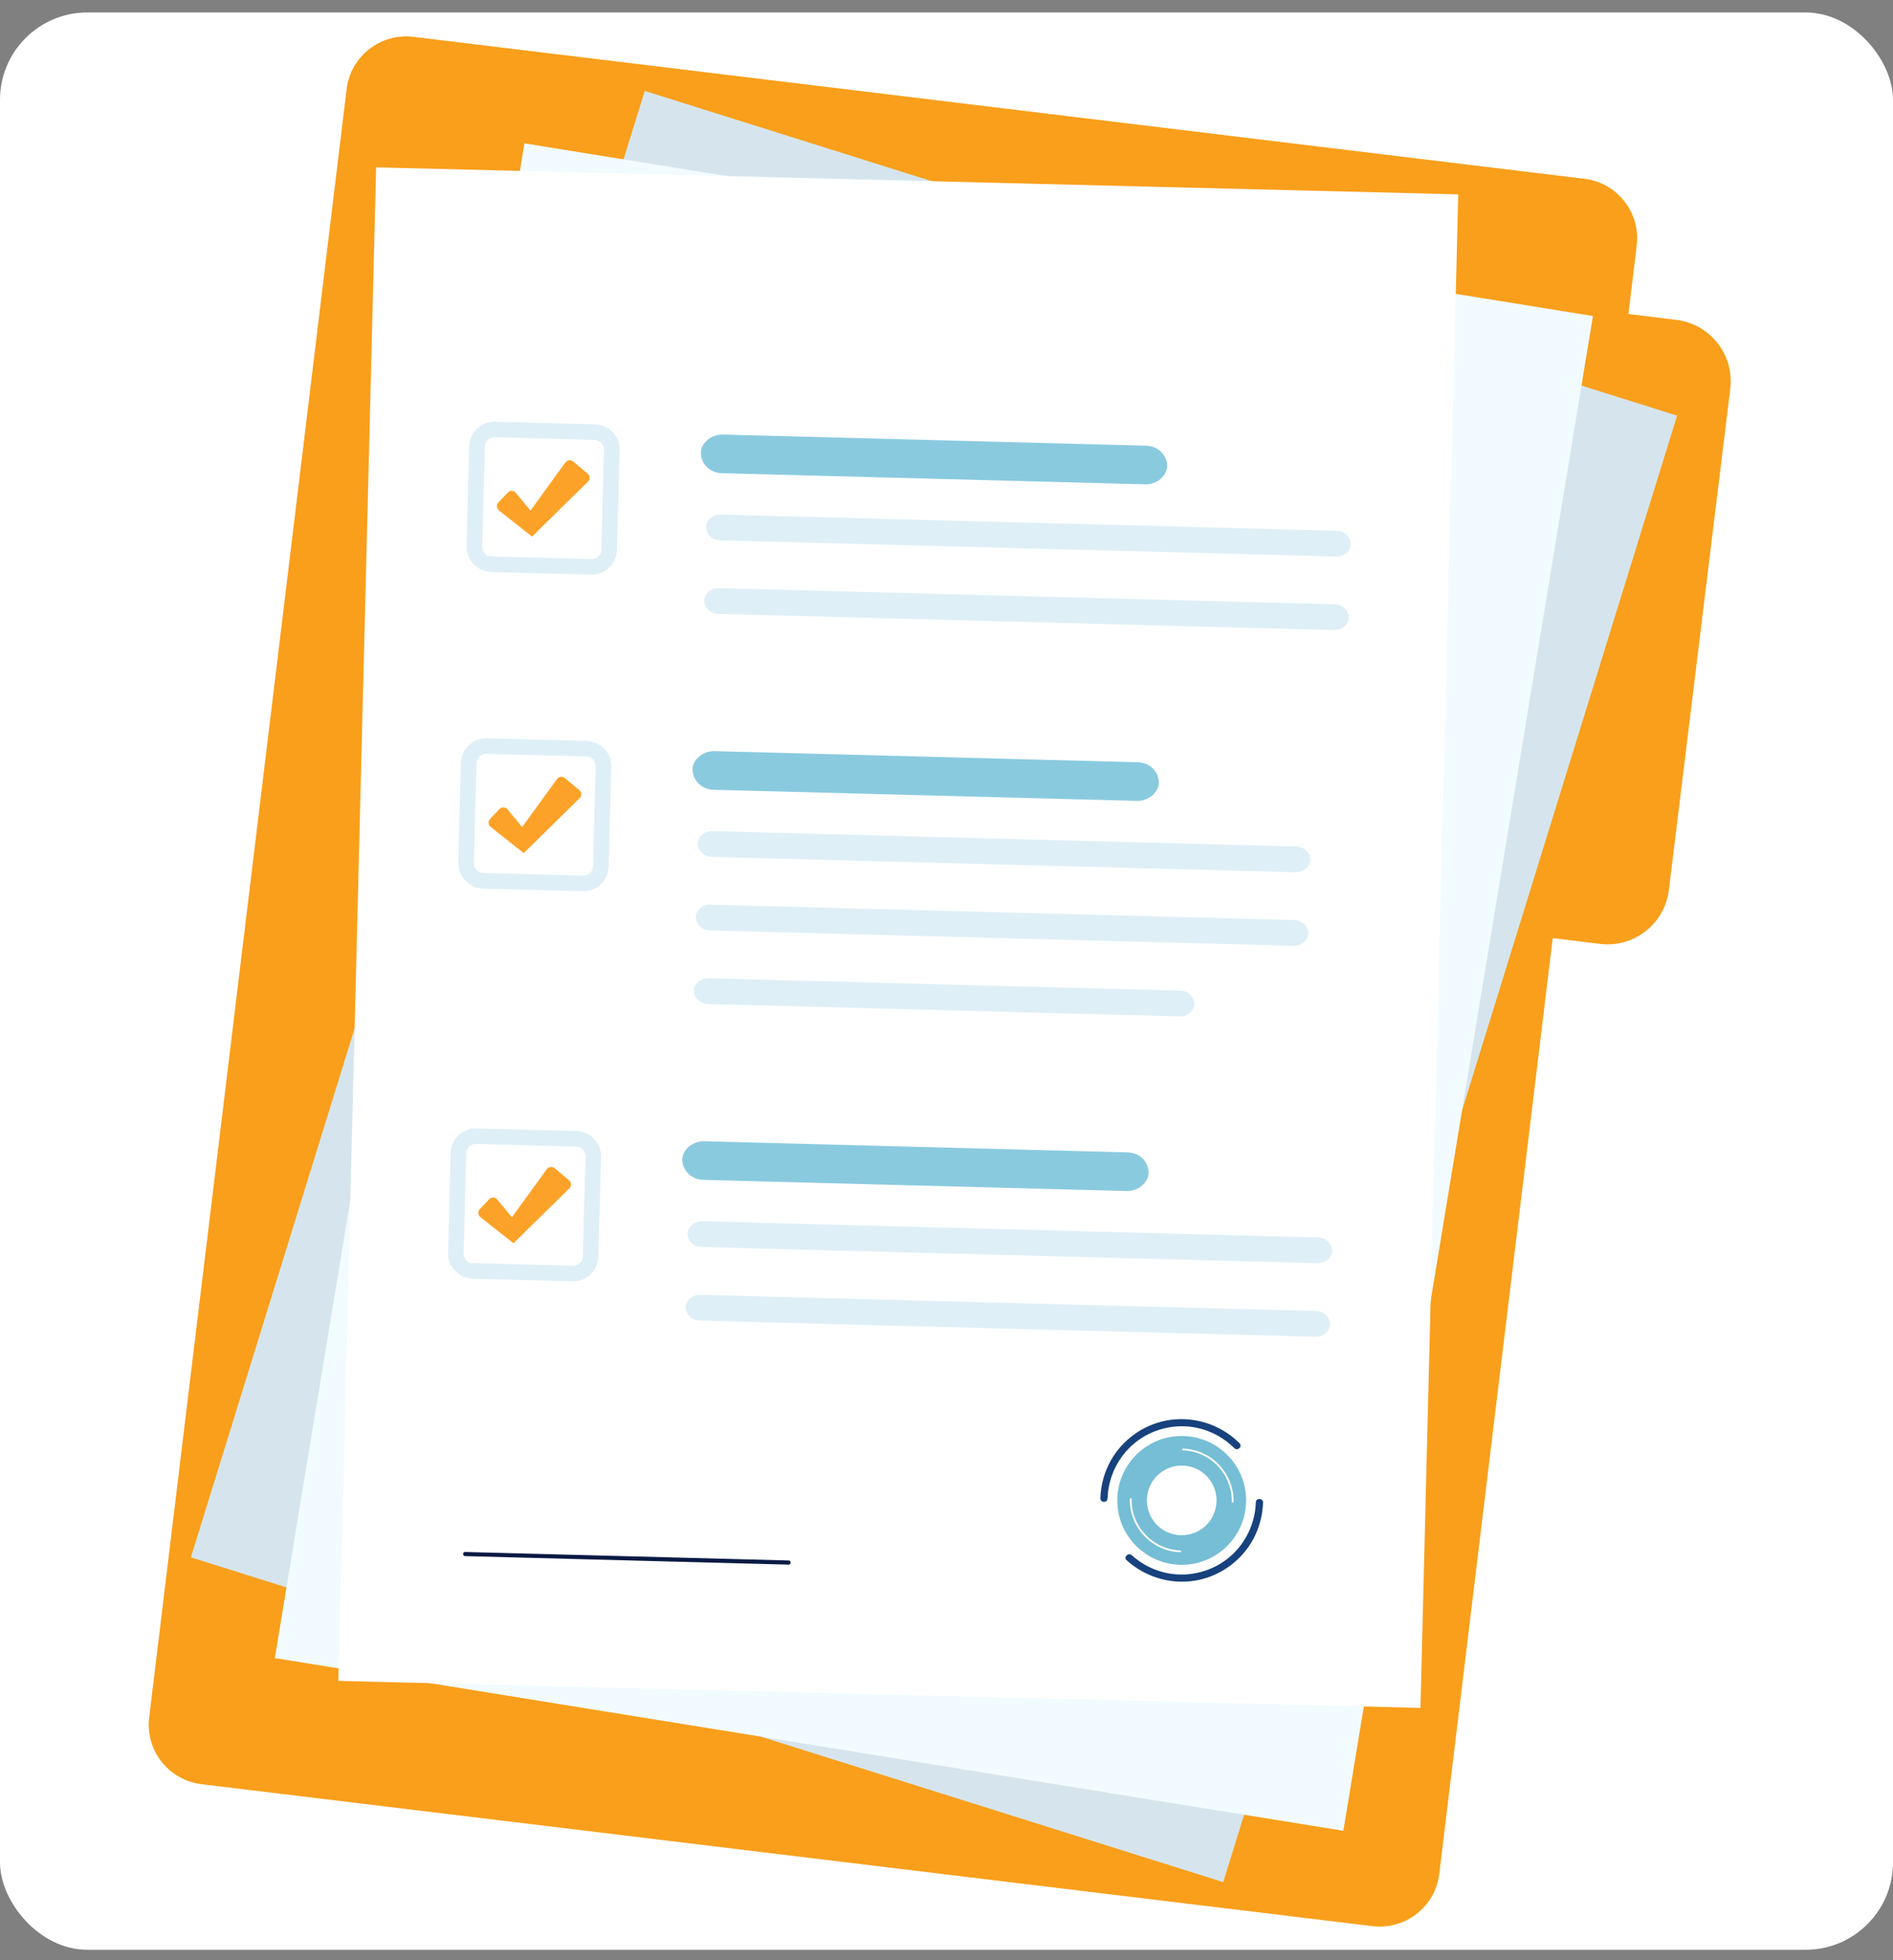 <svg width="140" height="145" viewBox="0 0 140 145" fill="none" xmlns="http://www.w3.org/2000/svg">
<rect x="0" y="0" width="140" height="145" fill="#808080" stroke="none"/>
<g clip-path="url(#clip0_2184_8660)">
<rect y="0.921" width="140" height="143.307" rx="6.462" fill="white"/>
<g clip-path="url(#clip1_2184_8660)">
<path d="M123.981 23.663L120.433 23.228L121.047 18.162C121.342 15.729 119.609 13.52 117.177 13.225L30.571 2.725C28.139 2.43 25.929 4.163 25.634 6.595L11.032 127.043C10.737 129.475 12.47 131.685 14.901 131.98L101.507 142.48C103.939 142.775 106.149 141.042 106.444 138.61L114.835 69.394L118.327 69.821C120.835 70.129 123.117 68.344 123.425 65.835L127.965 28.76C128.272 26.252 126.487 23.97 123.979 23.663H123.981Z" fill="#F99F1B"/>
<path d="M90.466 139.223L124.032 30.746L47.683 6.724L14.117 115.201L90.466 139.223Z" fill="#D6E5ED"/>
<path d="M99.35 135.425L117.808 23.378L38.785 10.605L20.327 122.651L99.35 135.425Z" fill="#F2FBFF"/>
<path d="M27.816 12.38L25.021 124.337L105.052 126.335L107.847 14.378L27.816 12.38Z" fill="white"/>
<path d="M34.394 115.108C37.097 115.179 39.801 115.25 42.505 115.322C46.792 115.434 51.08 115.546 55.367 115.66C56.352 115.685 57.336 115.712 58.321 115.737C58.518 115.742 58.526 115.437 58.329 115.431C55.625 115.36 52.922 115.289 50.218 115.218C45.931 115.106 41.643 114.993 37.355 114.88C36.371 114.854 35.386 114.828 34.402 114.803C34.205 114.797 34.197 115.103 34.394 115.108Z" fill="#091A44"/>
<path d="M53.383 35.003C53.661 35.01 53.941 35.018 54.219 35.025C54.977 35.045 55.736 35.065 56.494 35.085C57.615 35.115 58.738 35.144 59.86 35.174C61.229 35.21 62.597 35.246 63.967 35.282C65.474 35.321 66.981 35.361 68.488 35.4C70.002 35.44 71.517 35.48 73.031 35.52C74.442 35.557 75.855 35.594 77.266 35.631C78.46 35.663 79.652 35.694 80.846 35.725C81.704 35.748 82.562 35.77 83.421 35.793C83.828 35.803 84.236 35.819 84.642 35.825C84.66 35.825 84.677 35.826 84.695 35.827C85.525 35.849 86.337 35.212 86.319 34.44C86.3 33.664 85.659 32.992 84.769 32.968C84.491 32.961 84.212 32.953 83.933 32.946C83.175 32.926 82.416 32.907 81.659 32.887C80.537 32.857 79.414 32.828 78.293 32.798C76.924 32.762 75.555 32.726 74.186 32.69C72.679 32.65 71.171 32.611 69.664 32.571C68.15 32.532 66.636 32.491 65.122 32.452C63.71 32.415 62.298 32.378 60.886 32.34C59.693 32.309 58.5 32.278 57.306 32.246C56.448 32.224 55.59 32.202 54.731 32.179C54.325 32.168 53.917 32.152 53.51 32.146C53.493 32.146 53.475 32.145 53.458 32.145C52.628 32.123 51.815 32.759 51.834 33.532C51.852 34.308 52.493 34.98 53.383 35.003Z" fill="#8ACADF"/>
<path d="M53.253 39.969C53.662 39.98 54.071 39.99 54.48 40.002C55.583 40.031 56.685 40.06 57.789 40.089C59.424 40.132 61.059 40.175 62.694 40.218C64.689 40.271 66.684 40.322 68.679 40.375C70.856 40.432 73.034 40.489 75.211 40.547C77.423 40.605 79.637 40.662 81.849 40.721C83.898 40.775 85.947 40.829 87.996 40.883C89.735 40.928 91.472 40.974 93.21 41.02C94.46 41.052 95.709 41.086 96.959 41.118C97.549 41.134 98.14 41.156 98.73 41.165C98.756 41.165 98.782 41.167 98.808 41.167C99.361 41.181 99.903 40.756 99.891 40.242C99.878 39.724 99.451 39.276 98.858 39.261C98.448 39.25 98.04 39.24 97.631 39.228C96.527 39.199 95.425 39.17 94.322 39.141C92.687 39.098 91.052 39.055 89.417 39.012C87.422 38.959 85.426 38.908 83.432 38.855C81.254 38.798 79.077 38.741 76.9 38.684C74.687 38.626 72.474 38.568 70.261 38.509C68.212 38.455 66.163 38.401 64.114 38.347C62.376 38.301 60.639 38.256 58.901 38.21C57.651 38.178 56.402 38.144 55.152 38.112C54.562 38.096 53.971 38.074 53.38 38.065C53.355 38.065 53.328 38.063 53.303 38.063C52.75 38.049 52.208 38.474 52.22 38.988C52.232 39.506 52.66 39.954 53.253 39.969Z" fill="#DFEFF7"/>
<path d="M53.11 45.41C53.519 45.421 53.928 45.432 54.337 45.443C55.44 45.472 56.542 45.501 57.645 45.53C59.281 45.573 60.915 45.616 62.551 45.659C64.545 45.712 66.541 45.764 68.536 45.816C70.713 45.873 72.89 45.93 75.068 45.987C77.28 46.045 79.493 46.103 81.706 46.162C83.755 46.216 85.804 46.27 87.853 46.324C89.591 46.37 91.329 46.415 93.067 46.461C94.317 46.493 95.566 46.527 96.816 46.559C97.406 46.575 97.997 46.597 98.587 46.606C98.612 46.606 98.639 46.608 98.664 46.608C99.218 46.623 99.76 46.197 99.747 45.683C99.735 45.165 99.307 44.718 98.714 44.702C98.305 44.691 97.897 44.681 97.487 44.669C96.384 44.64 95.282 44.611 94.179 44.582C92.543 44.539 90.909 44.496 89.273 44.453C87.279 44.4 85.283 44.349 83.289 44.296C81.111 44.239 78.934 44.182 76.757 44.125C74.544 44.067 72.331 44.009 70.118 43.95C68.069 43.896 66.02 43.842 63.971 43.788C62.233 43.743 60.495 43.697 58.757 43.651C57.508 43.619 56.259 43.585 55.009 43.553C54.419 43.537 53.827 43.515 53.237 43.506C53.212 43.506 53.185 43.505 53.16 43.505C52.606 43.49 52.065 43.915 52.077 44.429C52.089 44.947 52.517 45.395 53.11 45.41Z" fill="#DFEFF7"/>
<path d="M45.822 33.311C45.834 32.766 45.614 32.211 45.194 31.856C44.839 31.557 44.424 31.399 43.959 31.386C43.52 31.375 43.082 31.364 42.644 31.352C41.873 31.332 41.101 31.312 40.33 31.292C39.556 31.271 38.782 31.251 38.007 31.231C37.561 31.22 37.116 31.207 36.67 31.196C36.28 31.185 35.88 31.269 35.554 31.491C35.04 31.841 34.72 32.388 34.701 33.015C34.69 33.388 34.682 33.761 34.672 34.135C34.653 34.883 34.633 35.631 34.613 36.379C34.592 37.173 34.571 37.968 34.551 38.762C34.538 39.264 34.525 39.766 34.512 40.268C34.505 40.513 34.512 40.761 34.589 40.996C34.833 41.736 35.471 42.249 36.251 42.31C36.575 42.336 36.905 42.329 37.23 42.337C37.953 42.356 38.676 42.375 39.398 42.394C40.202 42.415 41.007 42.437 41.81 42.458C42.366 42.472 42.921 42.486 43.477 42.502C43.559 42.503 43.64 42.506 43.721 42.508C44.079 42.514 44.455 42.423 44.755 42.225C45.095 42 45.339 41.705 45.498 41.33C45.599 41.089 45.625 40.829 45.632 40.571C45.645 40.076 45.658 39.581 45.67 39.086C45.692 38.296 45.712 37.507 45.733 36.718C45.753 35.963 45.772 35.209 45.793 34.454C45.802 34.073 45.814 33.691 45.822 33.31L45.822 33.311ZM44.53 32.816C44.517 32.8 44.507 32.786 44.508 32.786C44.511 32.786 44.521 32.802 44.53 32.816ZM36.13 32.487C36.114 32.499 36.1 32.51 36.1 32.509C36.1 32.505 36.116 32.496 36.13 32.487ZM35.801 40.886C35.813 40.902 35.824 40.916 35.823 40.916C35.819 40.916 35.81 40.9 35.801 40.886ZM44.2 41.216C44.216 41.203 44.23 41.193 44.23 41.194C44.23 41.197 44.214 41.207 44.2 41.216ZM44.652 33.954C44.636 34.549 44.62 35.146 44.605 35.741C44.586 36.469 44.566 37.197 44.548 37.925C44.531 38.553 44.515 39.181 44.499 39.808C44.491 40.093 44.486 40.379 44.476 40.664C44.475 40.697 44.472 40.729 44.47 40.761C44.456 40.823 44.437 40.883 44.415 40.942C44.391 40.988 44.364 41.033 44.334 41.077C44.329 41.084 44.324 41.09 44.319 41.097C44.299 41.119 44.278 41.141 44.256 41.161C44.233 41.183 44.209 41.203 44.184 41.224C44.182 41.226 44.18 41.227 44.179 41.227C44.131 41.258 44.081 41.284 44.03 41.308C43.97 41.327 43.909 41.342 43.846 41.353C43.815 41.354 43.784 41.354 43.752 41.354C43.501 41.347 43.25 41.341 42.998 41.334L41.194 41.287C40.474 41.267 39.755 41.249 39.036 41.23C38.42 41.214 37.805 41.197 37.19 41.181C36.91 41.174 36.631 41.169 36.352 41.159C36.319 41.158 36.287 41.156 36.254 41.153C36.193 41.139 36.133 41.121 36.074 41.099C36.028 41.074 35.983 41.047 35.939 41.017C35.932 41.013 35.926 41.008 35.919 41.002C35.897 40.982 35.875 40.962 35.855 40.94C35.833 40.916 35.812 40.892 35.791 40.868C35.789 40.865 35.789 40.863 35.789 40.862C35.758 40.814 35.731 40.764 35.708 40.713C35.688 40.652 35.673 40.589 35.662 40.524C35.646 40.268 35.674 40.002 35.68 39.748C35.696 39.153 35.711 38.556 35.726 37.961C35.746 37.233 35.765 36.504 35.783 35.776L35.833 33.894C35.84 33.608 35.846 33.323 35.855 33.038C35.856 33.005 35.859 32.973 35.861 32.94C35.876 32.879 35.894 32.819 35.916 32.76C35.941 32.714 35.968 32.669 35.998 32.625C36.002 32.618 36.007 32.612 36.013 32.605C36.033 32.583 36.053 32.562 36.075 32.541C36.099 32.519 36.122 32.498 36.147 32.477C36.15 32.475 36.151 32.475 36.152 32.475C36.201 32.444 36.251 32.418 36.302 32.394C36.363 32.374 36.426 32.359 36.49 32.348C36.747 32.332 37.013 32.36 37.267 32.366C37.862 32.382 38.459 32.397 39.054 32.412C39.782 32.432 40.51 32.451 41.239 32.469C41.866 32.486 42.494 32.503 43.121 32.519C43.406 32.526 43.692 32.532 43.977 32.541C44.01 32.542 44.042 32.545 44.075 32.547C44.136 32.562 44.196 32.58 44.255 32.602C44.301 32.627 44.346 32.654 44.39 32.684C44.397 32.688 44.403 32.693 44.41 32.699C44.432 32.719 44.454 32.739 44.474 32.761C44.496 32.785 44.516 32.808 44.538 32.833C44.539 32.836 44.54 32.837 44.54 32.838C44.571 32.887 44.597 32.937 44.621 32.988C44.641 33.049 44.656 33.112 44.667 33.176C44.682 33.433 44.655 33.699 44.649 33.953L44.652 33.954Z" fill="#DFEFF7"/>
<path d="M43.46 35.033C43.642 35.185 43.653 35.461 43.483 35.627L40.441 38.619L39.349 39.693L38.185 38.772L36.903 37.758C36.718 37.611 36.699 37.338 36.861 37.167L37.553 36.436C37.706 36.275 37.96 36.268 38.12 36.421L39.232 37.77L41.82 34.199C41.961 34.022 42.219 33.996 42.392 34.141L43.46 35.034V35.033Z" fill="#FDA228"/>
<path d="M52.768 58.42C53.047 58.427 53.326 58.435 53.604 58.442C54.362 58.462 55.121 58.481 55.879 58.502C57.001 58.532 58.123 58.56 59.245 58.59C60.614 58.626 61.983 58.662 63.352 58.698C64.859 58.738 66.366 58.778 67.873 58.817C69.388 58.856 70.902 58.897 72.416 58.937C73.827 58.973 75.24 59.01 76.651 59.048C77.845 59.08 79.038 59.11 80.231 59.142C81.089 59.165 81.947 59.187 82.806 59.21C83.213 59.22 83.621 59.236 84.027 59.242C84.045 59.242 84.062 59.243 84.08 59.244C84.91 59.266 85.722 58.629 85.704 57.856C85.686 57.081 85.044 56.409 84.155 56.385C83.876 56.378 83.597 56.37 83.319 56.363C82.561 56.343 81.802 56.324 81.044 56.303C79.922 56.273 78.8 56.244 77.678 56.215C76.309 56.179 74.94 56.142 73.571 56.106C72.064 56.067 70.557 56.028 69.049 55.988C67.535 55.948 66.021 55.908 64.507 55.868C63.095 55.832 61.683 55.795 60.272 55.757C59.078 55.725 57.885 55.695 56.692 55.663C55.833 55.64 54.975 55.618 54.116 55.595C53.71 55.585 53.302 55.569 52.895 55.563C52.878 55.563 52.86 55.562 52.843 55.561C52.013 55.539 51.2 56.176 51.219 56.949C51.237 57.724 51.878 58.396 52.768 58.42Z" fill="#8ACADF"/>
<path d="M52.352 74.268C52.663 74.276 52.974 74.285 53.285 74.293C54.132 74.315 54.979 74.338 55.826 74.36C57.078 74.392 58.33 74.425 59.582 74.458C61.109 74.498 62.638 74.538 64.165 74.578C65.838 74.622 67.511 74.666 69.186 74.71C70.875 74.755 72.564 74.799 74.252 74.844C75.827 74.885 77.402 74.926 78.977 74.967C80.308 75.002 81.638 75.038 82.969 75.072C83.925 75.097 84.882 75.122 85.838 75.147C86.29 75.16 86.741 75.178 87.193 75.183C87.213 75.183 87.232 75.184 87.252 75.185C87.806 75.2 88.348 74.775 88.335 74.26C88.323 73.743 87.895 73.295 87.302 73.279C86.992 73.271 86.681 73.263 86.369 73.255C85.522 73.233 84.675 73.21 83.829 73.188C82.576 73.155 81.325 73.122 80.072 73.09C78.545 73.049 77.017 73.01 75.489 72.969C73.816 72.925 72.143 72.881 70.469 72.838C68.78 72.793 67.091 72.749 65.402 72.704C63.827 72.663 62.252 72.621 60.677 72.58C59.347 72.545 58.016 72.51 56.685 72.476C55.729 72.45 54.773 72.426 53.816 72.4C53.364 72.388 52.913 72.369 52.462 72.364C52.441 72.364 52.422 72.363 52.402 72.362C51.849 72.347 51.307 72.772 51.319 73.287C51.331 73.805 51.759 74.252 52.352 74.268Z" fill="#DFEFF7"/>
<path d="M52.495 68.826C52.882 68.837 53.27 68.846 53.657 68.857C54.701 68.884 55.746 68.911 56.79 68.939C58.344 68.981 59.899 69.021 61.454 69.062C63.337 69.112 65.221 69.162 67.104 69.211C69.174 69.265 71.243 69.32 73.314 69.374C75.403 69.429 77.493 69.484 79.582 69.539L85.427 69.693C87.074 69.736 88.721 69.78 90.367 69.823C91.551 69.854 92.736 69.885 93.92 69.916C94.481 69.931 95.042 69.952 95.603 69.96C95.626 69.96 95.651 69.961 95.675 69.962C96.228 69.977 96.77 69.552 96.757 69.037C96.745 68.52 96.317 68.072 95.725 68.056C95.337 68.045 94.95 68.036 94.563 68.025C93.518 67.998 92.474 67.971 91.43 67.943C89.875 67.901 88.32 67.861 86.766 67.82C84.883 67.77 82.999 67.72 81.116 67.671C79.046 67.617 76.976 67.562 74.906 67.508C72.817 67.453 70.727 67.398 68.638 67.343C66.689 67.292 64.74 67.24 62.792 67.189C61.145 67.146 59.499 67.102 57.853 67.059C56.669 67.028 55.484 66.997 54.3 66.966C53.739 66.951 53.177 66.93 52.617 66.922C52.593 66.922 52.569 66.921 52.545 66.92C51.992 66.905 51.45 67.331 51.462 67.845C51.474 68.362 51.902 68.81 52.495 68.826Z" fill="#DFEFF7"/>
<path d="M52.638 63.385C53.026 63.396 53.413 63.405 53.8 63.416C54.844 63.443 55.889 63.47 56.933 63.498C58.488 63.54 60.042 63.58 61.597 63.621C63.48 63.67 65.364 63.721 67.247 63.77C69.317 63.824 71.387 63.879 73.457 63.933C75.546 63.988 77.636 64.043 79.725 64.098C81.673 64.149 83.622 64.201 85.57 64.252C87.217 64.295 88.864 64.339 90.51 64.382C91.694 64.413 92.879 64.444 94.063 64.475C94.624 64.49 95.185 64.511 95.746 64.519C95.769 64.519 95.794 64.52 95.818 64.521C96.371 64.536 96.913 64.111 96.901 63.596C96.888 63.078 96.461 62.631 95.868 62.615C95.481 62.604 95.093 62.595 94.706 62.584C93.662 62.557 92.617 62.53 91.573 62.502C90.018 62.46 88.464 62.42 86.909 62.379C85.025 62.329 83.142 62.279 81.259 62.23C79.189 62.176 77.119 62.121 75.049 62.067C72.96 62.012 70.87 61.957 68.781 61.902C66.833 61.851 64.884 61.799 62.935 61.748C61.289 61.705 59.642 61.661 57.996 61.618C56.812 61.587 55.627 61.556 54.443 61.525C53.882 61.51 53.321 61.489 52.76 61.481C52.736 61.481 52.712 61.48 52.688 61.479C52.135 61.464 51.593 61.889 51.605 62.404C51.618 62.921 52.045 63.369 52.638 63.385Z" fill="#DFEFF7"/>
<path d="M45.207 56.727C45.219 56.182 44.999 55.627 44.579 55.272C44.224 54.973 43.809 54.815 43.344 54.802C42.906 54.791 42.467 54.779 42.029 54.768C41.258 54.748 40.486 54.728 39.715 54.708C38.941 54.687 38.167 54.667 37.392 54.647C36.946 54.635 36.501 54.623 36.055 54.612C35.665 54.601 35.265 54.685 34.939 54.907C34.425 55.257 34.105 55.804 34.086 56.431C34.075 56.804 34.067 57.177 34.057 57.551C34.038 58.299 34.018 59.047 33.999 59.795C33.977 60.589 33.956 61.383 33.936 62.178C33.923 62.68 33.91 63.181 33.897 63.684C33.891 63.929 33.897 64.177 33.974 64.412C34.218 65.151 34.856 65.665 35.636 65.726C35.96 65.751 36.29 65.745 36.615 65.753C37.338 65.772 38.061 65.791 38.784 65.81C39.587 65.831 40.392 65.852 41.196 65.873C41.752 65.888 42.307 65.902 42.862 65.917C42.944 65.919 43.025 65.922 43.107 65.924C43.464 65.93 43.84 65.839 44.141 65.641C44.48 65.416 44.724 65.121 44.883 64.746C44.984 64.505 45.01 64.245 45.017 63.987C45.03 63.492 45.043 62.997 45.056 62.502C45.077 61.712 45.097 60.923 45.118 60.134L45.178 57.87C45.187 57.489 45.199 57.107 45.208 56.726L45.207 56.727ZM43.915 56.232C43.903 56.216 43.892 56.202 43.893 56.202C43.896 56.202 43.906 56.218 43.915 56.232ZM35.516 55.903C35.5 55.915 35.486 55.926 35.486 55.925C35.486 55.921 35.501 55.912 35.516 55.903ZM35.186 64.302C35.198 64.318 35.209 64.332 35.208 64.332C35.205 64.332 35.195 64.316 35.186 64.302ZM43.585 64.632C43.601 64.619 43.615 64.609 43.615 64.609C43.615 64.613 43.599 64.623 43.585 64.632ZM44.037 57.37C44.021 57.965 44.005 58.562 43.99 59.157C43.971 59.885 43.952 60.613 43.933 61.341C43.916 61.968 43.9 62.596 43.884 63.224C43.876 63.509 43.871 63.794 43.861 64.08C43.86 64.112 43.858 64.145 43.855 64.177C43.841 64.239 43.822 64.299 43.801 64.358C43.776 64.404 43.749 64.449 43.719 64.493C43.715 64.5 43.709 64.506 43.704 64.513C43.684 64.535 43.664 64.557 43.642 64.577C43.618 64.599 43.594 64.619 43.57 64.64C43.567 64.642 43.565 64.643 43.564 64.643C43.516 64.674 43.466 64.7 43.415 64.724C43.355 64.743 43.294 64.758 43.231 64.769C43.2 64.77 43.169 64.77 43.138 64.77C42.886 64.763 42.635 64.757 42.383 64.75C41.781 64.734 41.181 64.719 40.579 64.703C39.86 64.683 39.14 64.665 38.421 64.646C37.805 64.63 37.19 64.613 36.575 64.597C36.295 64.59 36.016 64.585 35.737 64.575C35.704 64.574 35.672 64.572 35.639 64.569C35.578 64.555 35.518 64.537 35.459 64.515C35.413 64.49 35.368 64.463 35.324 64.433C35.317 64.429 35.311 64.423 35.304 64.418C35.282 64.398 35.26 64.378 35.24 64.356C35.218 64.332 35.197 64.307 35.176 64.284C35.175 64.281 35.174 64.279 35.174 64.278C35.143 64.23 35.117 64.18 35.093 64.129C35.073 64.068 35.058 64.004 35.047 63.94C35.032 63.684 35.059 63.418 35.065 63.164C35.081 62.568 35.096 61.972 35.111 61.377C35.131 60.648 35.15 59.92 35.169 59.192L35.218 57.309C35.226 57.024 35.231 56.738 35.24 56.453C35.241 56.42 35.244 56.388 35.247 56.355C35.261 56.294 35.279 56.234 35.301 56.175C35.326 56.129 35.353 56.084 35.383 56.04C35.387 56.033 35.392 56.027 35.398 56.02C35.418 55.998 35.438 55.976 35.46 55.956C35.484 55.934 35.508 55.913 35.532 55.892C35.535 55.891 35.536 55.89 35.537 55.89C35.586 55.859 35.636 55.833 35.687 55.809C35.748 55.789 35.811 55.774 35.876 55.763C36.132 55.747 36.398 55.775 36.652 55.781C37.248 55.797 37.844 55.812 38.439 55.827C39.167 55.847 39.896 55.866 40.624 55.884L42.506 55.934C42.791 55.941 43.077 55.947 43.362 55.956C43.395 55.957 43.427 55.96 43.46 55.963C43.521 55.977 43.581 55.995 43.64 56.017C43.686 56.042 43.731 56.069 43.775 56.099C43.782 56.103 43.788 56.108 43.795 56.114C43.817 56.134 43.839 56.154 43.859 56.176C43.881 56.2 43.902 56.224 43.923 56.248C43.924 56.251 43.925 56.252 43.925 56.253C43.956 56.302 43.982 56.352 44.006 56.403C44.026 56.464 44.041 56.527 44.052 56.591C44.068 56.848 44.04 57.114 44.034 57.368L44.037 57.37Z" fill="#DFEFF7"/>
<path d="M42.845 58.446C43.027 58.597 43.038 58.873 42.869 59.039L39.826 62.032L38.734 63.105L37.57 62.184L36.288 61.17C36.102 61.023 36.083 60.75 36.245 60.579L36.937 59.848C37.09 59.687 37.344 59.68 37.505 59.833L38.616 61.182L41.204 57.611C41.345 57.434 41.603 57.408 41.776 57.553L42.844 58.446L42.845 58.446Z" fill="#FDA228"/>
<path d="M52.01 87.278C52.289 87.285 52.568 87.293 52.846 87.3C53.604 87.32 54.363 87.339 55.121 87.36C56.243 87.389 57.365 87.418 58.487 87.448C59.856 87.484 61.224 87.52 62.594 87.556C64.101 87.596 65.608 87.635 67.115 87.675C68.63 87.714 70.144 87.755 71.658 87.794C73.07 87.831 74.482 87.868 75.893 87.906C77.087 87.938 78.28 87.968 79.473 88C80.331 88.023 81.189 88.045 82.048 88.067C82.455 88.078 82.863 88.094 83.269 88.1C83.287 88.1 83.304 88.101 83.322 88.102C84.152 88.124 84.964 87.487 84.946 86.714C84.928 85.939 84.286 85.267 83.397 85.243C83.118 85.236 82.839 85.228 82.561 85.221C81.802 85.201 81.044 85.181 80.286 85.161C79.164 85.131 78.042 85.102 76.92 85.073C75.551 85.037 74.182 85.001 72.813 84.964C71.306 84.925 69.799 84.885 68.291 84.846C66.777 84.806 65.263 84.766 63.749 84.726C62.337 84.689 60.925 84.653 59.514 84.615C58.32 84.583 57.127 84.552 55.934 84.521C55.075 84.498 54.217 84.476 53.358 84.453C52.952 84.443 52.544 84.427 52.138 84.421C52.12 84.421 52.102 84.42 52.085 84.419C51.255 84.397 50.442 85.034 50.461 85.807C50.479 86.582 51.12 87.254 52.01 87.278Z" fill="#8ACADF"/>
<path d="M51.879 92.243C52.289 92.254 52.697 92.264 53.106 92.275C54.209 92.305 55.312 92.334 56.415 92.362C58.05 92.406 59.685 92.448 61.32 92.492C63.315 92.544 65.311 92.596 67.305 92.649C69.482 92.706 71.66 92.763 73.837 92.82C76.05 92.878 78.263 92.936 80.475 92.995C82.525 93.048 84.574 93.103 86.623 93.156C88.361 93.202 90.098 93.248 91.836 93.293C93.086 93.326 94.335 93.359 95.585 93.392C96.175 93.408 96.766 93.43 97.357 93.438C97.382 93.438 97.408 93.44 97.434 93.44C97.987 93.455 98.529 93.03 98.517 92.515C98.504 91.998 98.077 91.55 97.484 91.534C97.075 91.524 96.666 91.513 96.257 91.502C95.154 91.473 94.052 91.444 92.948 91.415C91.313 91.372 89.678 91.329 88.043 91.286C86.048 91.233 84.053 91.181 82.058 91.128C79.881 91.071 77.703 91.014 75.526 90.957C73.314 90.899 71.1 90.841 68.888 90.782C66.839 90.729 64.79 90.674 62.74 90.621C61.002 90.575 59.265 90.529 57.527 90.484C56.277 90.451 55.028 90.418 53.778 90.385C53.188 90.37 52.597 90.348 52.007 90.339C51.981 90.339 51.955 90.337 51.929 90.337C51.376 90.322 50.834 90.747 50.846 91.262C50.859 91.779 51.286 92.227 51.879 92.243Z" fill="#DFEFF7"/>
<path d="M51.737 97.685C52.146 97.695 52.555 97.706 52.964 97.717C54.067 97.746 55.169 97.775 56.273 97.804C57.908 97.847 59.543 97.89 61.178 97.933C63.173 97.986 65.168 98.038 67.163 98.091C69.34 98.148 71.517 98.205 73.695 98.262C75.907 98.32 78.121 98.378 80.333 98.437C82.382 98.49 84.431 98.545 86.48 98.598C88.219 98.644 89.956 98.69 91.694 98.735C92.944 98.768 94.193 98.801 95.443 98.834C96.033 98.85 96.624 98.871 97.214 98.88C97.24 98.88 97.266 98.882 97.292 98.882C97.845 98.897 98.387 98.472 98.374 97.957C98.362 97.44 97.934 96.992 97.342 96.976C96.932 96.966 96.524 96.955 96.115 96.944C95.011 96.915 93.909 96.886 92.806 96.857C91.171 96.814 89.536 96.771 87.901 96.728C85.906 96.675 83.91 96.623 81.916 96.57C79.739 96.513 77.561 96.456 75.384 96.399C73.171 96.341 70.958 96.283 68.746 96.224C66.696 96.171 64.647 96.116 62.598 96.063C60.86 96.017 59.123 95.971 57.385 95.926C56.135 95.893 54.886 95.86 53.636 95.827C53.046 95.811 52.455 95.79 51.864 95.781C51.839 95.781 51.812 95.779 51.787 95.779C51.234 95.764 50.692 96.189 50.704 96.704C50.716 97.221 51.144 97.669 51.737 97.685Z" fill="#DFEFF7"/>
<path d="M44.449 85.585C44.461 85.04 44.242 84.485 43.821 84.13C43.466 83.831 43.051 83.672 42.586 83.66C42.148 83.649 41.709 83.637 41.271 83.626C40.5 83.606 39.728 83.585 38.957 83.565C38.183 83.545 37.409 83.525 36.634 83.505C36.188 83.493 35.743 83.481 35.297 83.469C34.907 83.459 34.507 83.542 34.181 83.765C33.667 84.115 33.347 84.661 33.328 85.288C33.317 85.662 33.309 86.035 33.3 86.408C33.28 87.157 33.26 87.905 33.241 88.652C33.22 89.446 33.199 90.241 33.178 91.035C33.165 91.538 33.152 92.039 33.139 92.542C33.133 92.787 33.139 93.034 33.216 93.27C33.46 94.009 34.098 94.523 34.878 94.584C35.202 94.609 35.532 94.603 35.857 94.611C36.58 94.63 37.303 94.649 38.026 94.668C38.829 94.689 39.634 94.71 40.438 94.731C40.993 94.746 41.549 94.76 42.105 94.775L42.349 94.781C42.706 94.787 43.082 94.697 43.383 94.499C43.722 94.274 43.966 93.978 44.125 93.603C44.227 93.363 44.252 93.103 44.259 92.845C44.272 92.349 44.285 91.855 44.298 91.359C44.319 90.57 44.339 89.781 44.36 88.992C44.38 88.237 44.4 87.483 44.42 86.728C44.429 86.347 44.441 85.965 44.45 85.584L44.449 85.585ZM43.157 85.09C43.145 85.074 43.134 85.06 43.135 85.06C43.138 85.06 43.148 85.076 43.157 85.09ZM34.758 84.761C34.742 84.773 34.728 84.784 34.728 84.783C34.728 84.779 34.743 84.769 34.758 84.761ZM34.428 93.16C34.44 93.176 34.451 93.19 34.45 93.19C34.447 93.19 34.437 93.174 34.428 93.16ZM42.827 93.489C42.843 93.477 42.857 93.466 42.857 93.467C42.857 93.471 42.842 93.481 42.827 93.489ZM43.279 86.227C43.263 86.823 43.247 87.419 43.232 88.015C43.213 88.743 43.194 89.471 43.175 90.199C43.158 90.827 43.142 91.454 43.126 92.081C43.118 92.367 43.113 92.652 43.103 92.938C43.102 92.97 43.1 93.003 43.097 93.035C43.083 93.097 43.065 93.156 43.043 93.215C43.018 93.262 42.991 93.307 42.961 93.35C42.956 93.358 42.951 93.364 42.946 93.371C42.926 93.393 42.906 93.415 42.884 93.435C42.86 93.457 42.836 93.477 42.812 93.498C42.809 93.5 42.807 93.501 42.806 93.501C42.758 93.531 42.708 93.558 42.657 93.582C42.597 93.601 42.536 93.616 42.473 93.626C42.442 93.628 42.411 93.628 42.38 93.628C42.128 93.621 41.877 93.615 41.625 93.608C41.023 93.592 40.423 93.576 39.821 93.56C39.102 93.541 38.382 93.523 37.663 93.503C37.047 93.487 36.432 93.471 35.817 93.455C35.537 93.448 35.258 93.443 34.979 93.433C34.946 93.432 34.914 93.43 34.881 93.427C34.82 93.413 34.76 93.394 34.701 93.373C34.655 93.348 34.61 93.321 34.566 93.291C34.559 93.286 34.553 93.281 34.546 93.276C34.524 93.256 34.502 93.236 34.482 93.213C34.46 93.19 34.44 93.165 34.418 93.141C34.417 93.139 34.416 93.137 34.416 93.136C34.385 93.088 34.359 93.038 34.335 92.987C34.315 92.925 34.3 92.862 34.289 92.798C34.273 92.542 34.301 92.275 34.307 92.022C34.323 91.426 34.339 90.83 34.353 90.234C34.373 89.506 34.392 88.778 34.41 88.05C34.427 87.422 34.444 86.795 34.46 86.167C34.468 85.881 34.473 85.596 34.483 85.311C34.483 85.278 34.486 85.246 34.489 85.213C34.503 85.151 34.521 85.092 34.543 85.033C34.568 84.986 34.595 84.942 34.625 84.898C34.629 84.891 34.635 84.885 34.64 84.877C34.66 84.856 34.68 84.834 34.702 84.813C34.726 84.791 34.75 84.771 34.774 84.75C34.777 84.748 34.779 84.748 34.779 84.748C34.828 84.717 34.878 84.69 34.929 84.667C34.99 84.646 35.053 84.632 35.118 84.621C35.374 84.605 35.64 84.632 35.894 84.638C36.489 84.654 37.086 84.67 37.681 84.685C38.41 84.704 39.138 84.724 39.866 84.742C40.493 84.759 41.121 84.776 41.748 84.791C42.033 84.799 42.319 84.805 42.604 84.814C42.637 84.815 42.669 84.818 42.702 84.82C42.763 84.834 42.823 84.853 42.882 84.875C42.928 84.899 42.973 84.927 43.017 84.957C43.024 84.961 43.03 84.966 43.037 84.971C43.059 84.992 43.081 85.012 43.101 85.034C43.123 85.058 43.144 85.082 43.165 85.106C43.166 85.108 43.167 85.11 43.167 85.111C43.198 85.159 43.224 85.209 43.248 85.26C43.268 85.322 43.283 85.385 43.294 85.449C43.31 85.706 43.282 85.972 43.276 86.226L43.279 86.227Z" fill="#DFEFF7"/>
<path d="M42.086 87.307C42.268 87.459 42.279 87.735 42.11 87.901L39.067 90.893L37.976 91.966L36.812 91.046L35.529 90.031C35.344 89.885 35.325 89.612 35.487 89.44L36.179 88.71C36.332 88.549 36.586 88.542 36.747 88.695L37.858 90.044L40.446 86.472C40.587 86.296 40.845 86.27 41.018 86.415L42.086 87.308V87.307Z" fill="#FDA228"/>
<path d="M87.519 106.226C84.89 106.156 82.702 108.233 82.633 110.862C82.564 113.492 84.64 115.68 87.27 115.748C89.9 115.818 92.088 113.741 92.156 111.112C92.225 108.482 90.149 106.294 87.519 106.226ZM87.327 113.563C85.904 113.525 84.782 112.342 84.819 110.919C84.856 109.497 86.04 108.374 87.462 108.411C88.885 108.449 90.008 109.632 89.971 111.055C89.933 112.478 88.75 113.6 87.327 113.563Z" fill="#75BED5"/>
<path d="M87.491 107.285C89.521 107.354 91.133 109.054 91.096 111.085C91.094 111.17 91.228 111.174 91.229 111.088C91.267 108.985 89.597 107.224 87.495 107.152C87.409 107.15 87.405 107.282 87.491 107.286V107.285Z" fill="white"/>
<path d="M87.297 114.689C85.267 114.62 83.656 112.92 83.693 110.89C83.694 110.804 83.561 110.8 83.559 110.886C83.52 112.989 85.192 114.75 87.294 114.822C87.38 114.824 87.383 114.692 87.297 114.688V114.689Z" fill="white"/>
<path d="M81.912 110.843C81.962 109.25 82.693 107.753 83.924 106.739C85.2 105.69 86.943 105.27 88.557 105.626C89.593 105.854 90.536 106.374 91.287 107.123C91.529 107.366 91.916 106.999 91.673 106.757C90.245 105.332 88.184 104.694 86.202 105.089C84.519 105.425 83.022 106.51 82.171 108C81.679 108.863 81.412 109.836 81.38 110.83C81.37 111.172 81.902 111.186 81.912 110.844V110.843Z" fill="#17427D"/>
<path d="M92.876 111.131C92.827 112.694 92.124 114.166 90.931 115.178C89.704 116.22 88.03 116.671 86.445 116.39C85.425 116.21 84.473 115.74 83.705 115.045C83.452 114.816 83.064 115.181 83.319 115.411C84.78 116.734 86.805 117.291 88.734 116.853C90.377 116.481 91.827 115.394 92.647 113.923C93.121 113.072 93.379 112.118 93.409 111.144C93.42 110.802 92.888 110.788 92.877 111.13L92.876 111.131Z" fill="#17427D"/>
</g>
</g>
<defs>
<clipPath id="clip0_2184_8660">
<rect y="0.921" width="140" height="143.307" rx="6.462" fill="white"/>
</clipPath>
<clipPath id="clip1_2184_8660">
<rect width="117" height="139.819" fill="white" transform="translate(11 2.693)"/>
</clipPath>
</defs>
</svg>
